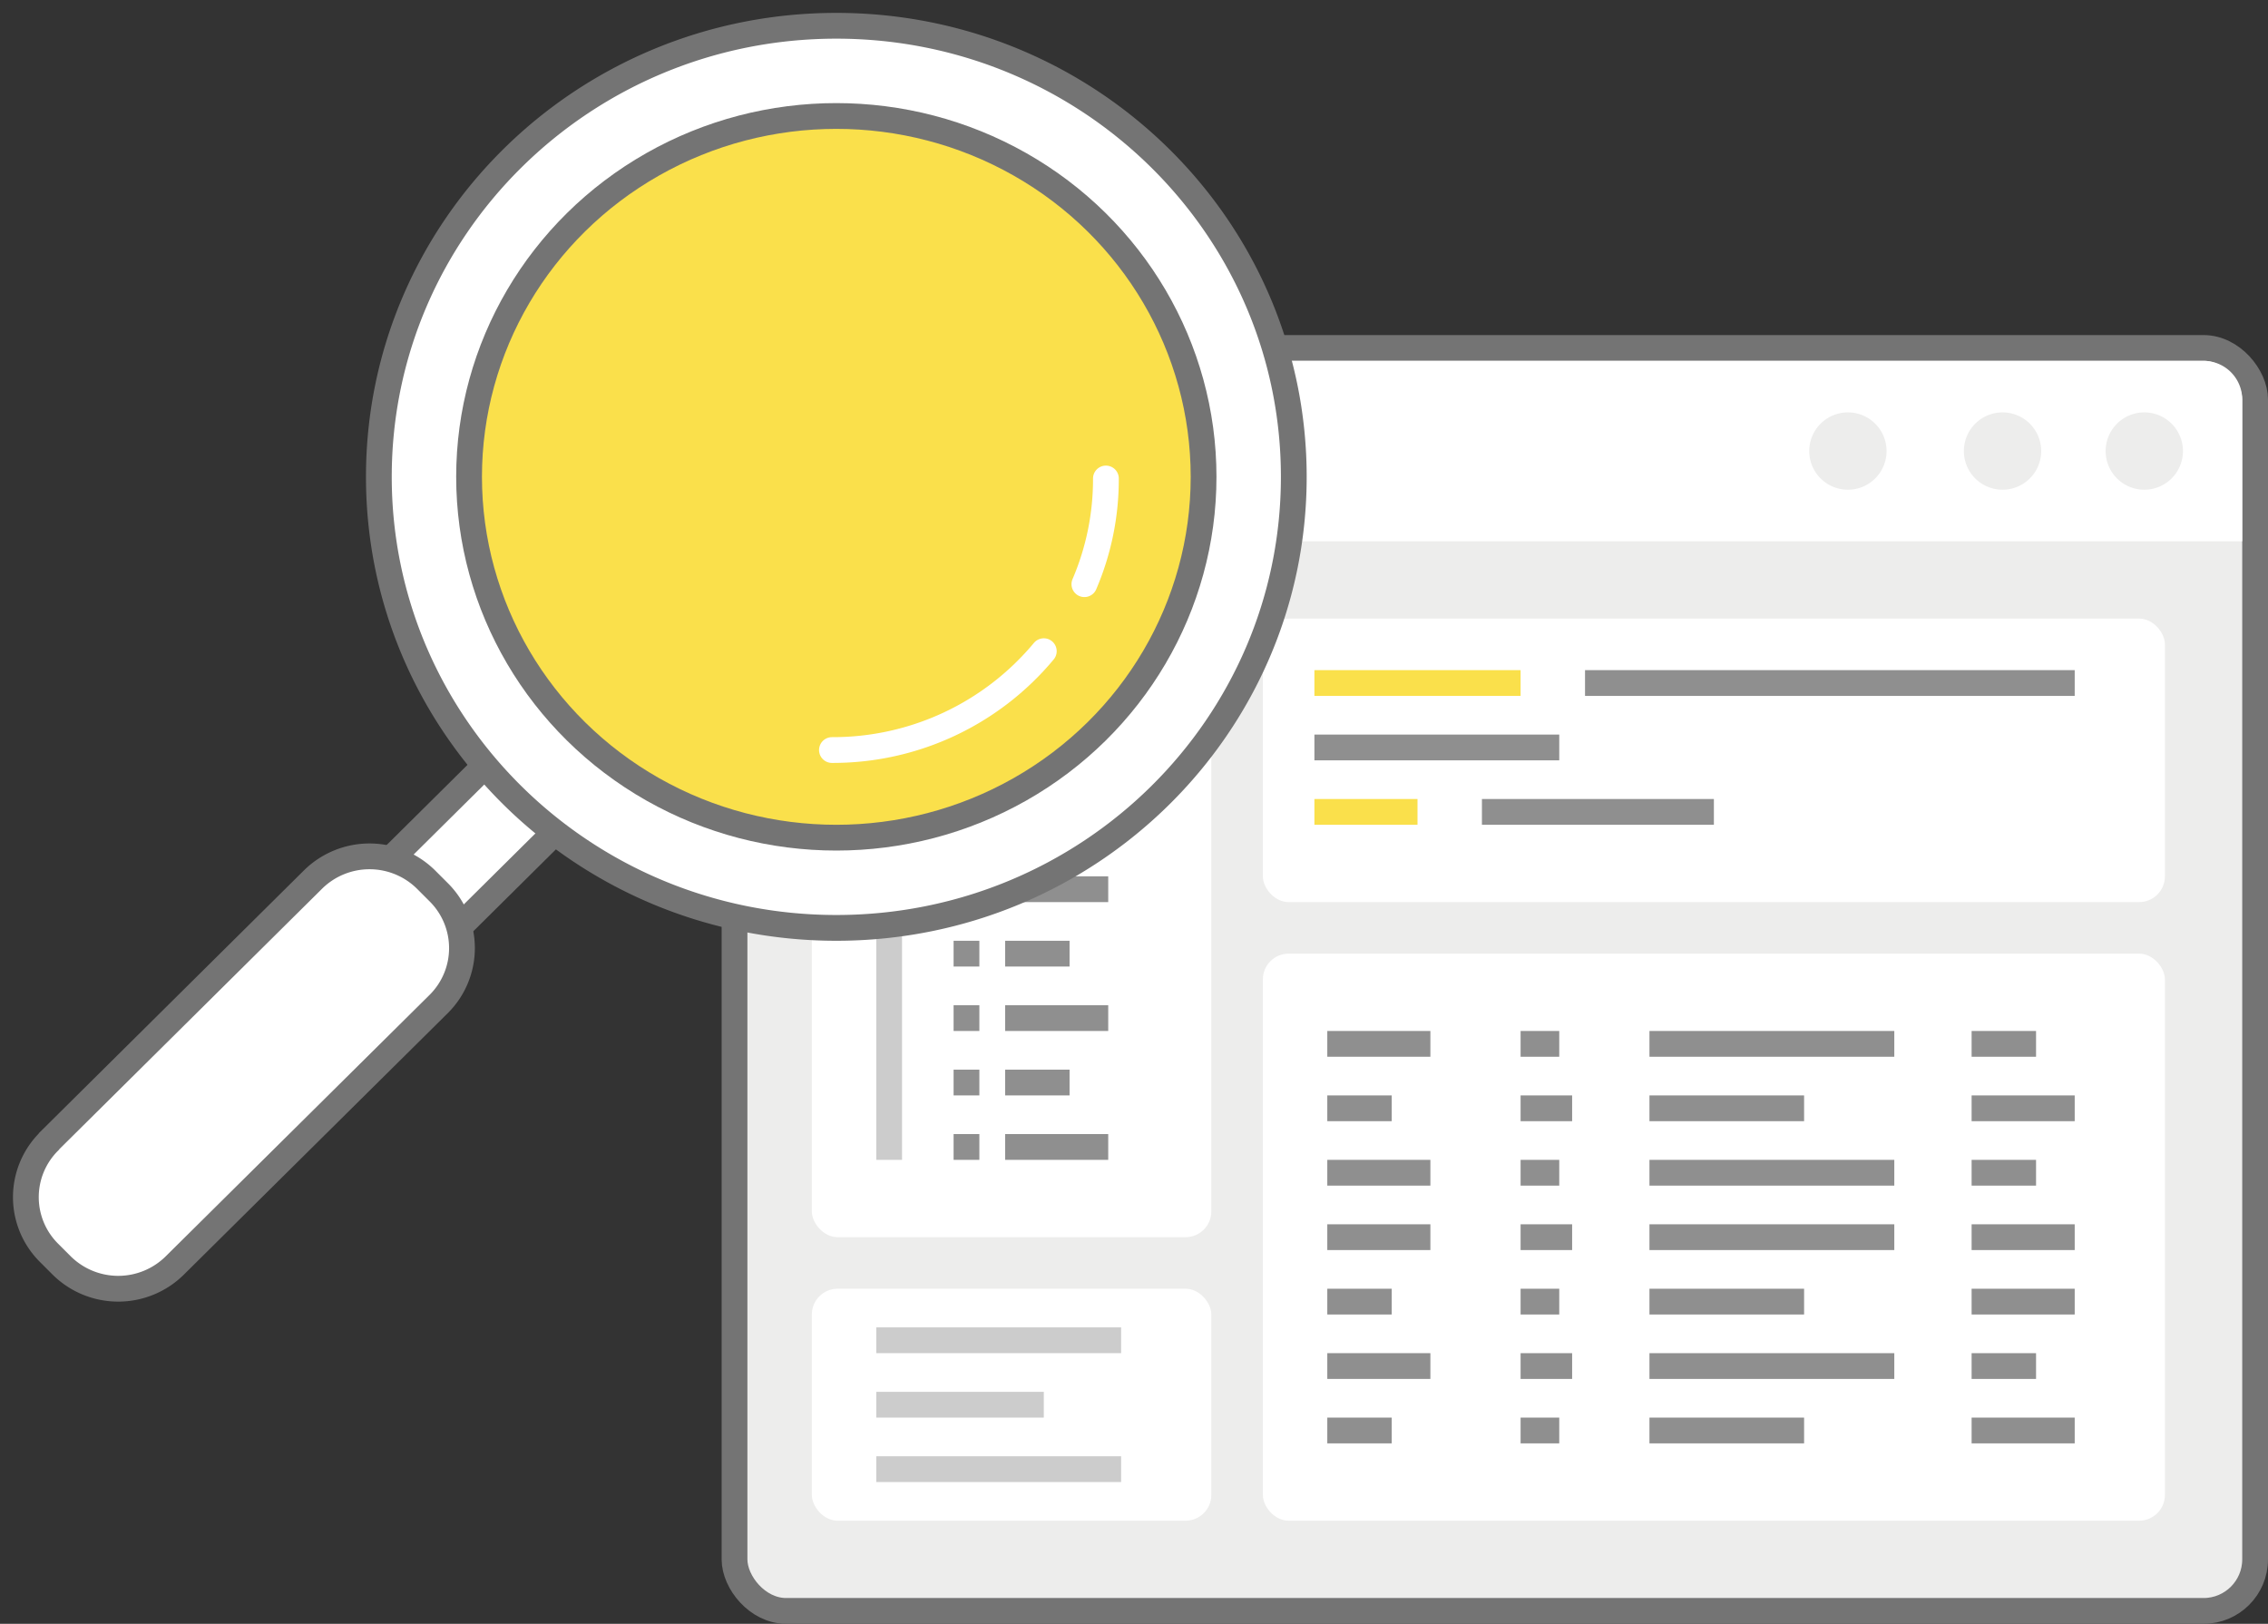 <svg id="Layer_1" data-name="Layer 1" xmlns="http://www.w3.org/2000/svg" width="176" height="126" viewBox="0 0 176 126"><rect x="0" y="0" width="176" height="126" fill="#333333" stroke="none"/><g id="app"><g id="Group_21560" data-name="Group 21560"><rect id="Rectangle_240" data-name="Rectangle 240" x="57" y="27" width="118" height="98" rx="4" style="fill:#ededec;stroke:#747474;stroke-miterlimit:10;stroke-width:2px"/></g><path id="Rectangle_241" data-name="Rectangle 241" d="M61,28H171a3,3,0,0,1,3,3V42H58V31A3,3,0,0,1,61,28Z" style="fill:#fff"/><path id="Path_496" data-name="Path 496" d="M169.4,35a3,3,0,1,1-3-3A3,3,0,0,1,169.4,35Zm-14-3a3,3,0,1,0,3,3A3,3,0,0,0,155.4,32Zm-12,0a3,3,0,1,0,3,3A3,3,0,0,0,143.4,32Z" style="fill:#ededec"/></g><rect x="63" y="48" width="31" height="48" rx="2" style="fill:#fff"/><rect x="63" y="100" width="31" height="18" rx="2" style="fill:#fff"/><rect x="98" y="48" width="70" height="22" rx="2" style="fill:#fff"/><rect x="98" y="74" width="70" height="44" rx="2" style="fill:#fff"/><line id="Line_121" data-name="Line 121" x1="102" y1="53" x2="118" y2="53" style="fill:none;stroke:#fae04b;stroke-miterlimit:10;stroke-width:2px"/><line id="Line_121-2" data-name="Line 121-2" x1="123" y1="53" x2="161" y2="53" style="fill:none;stroke:#8f8f8f;stroke-miterlimit:10;stroke-width:2px"/><line id="Line_121-3" data-name="Line 121-3" x1="102" y1="58" x2="121" y2="58" style="fill:none;stroke:#8f8f8f;stroke-miterlimit:10;stroke-width:2px"/><line id="Line_121-4" data-name="Line 121-4" x1="68" y1="104" x2="87" y2="104" style="fill:none;stroke:#ccc;stroke-miterlimit:10;stroke-width:2px"/><line id="Line_121-5" data-name="Line 121-5" x1="68" y1="109" x2="81" y2="109" style="fill:none;stroke:#ccc;stroke-miterlimit:10;stroke-width:2px"/><line id="Line_121-6" data-name="Line 121-6" x1="68" y1="114" x2="87" y2="114" style="fill:none;stroke:#ccc;stroke-miterlimit:10;stroke-width:2px"/><path d="M68,54h2m2,0h8" style="fill:none;stroke:#8f8f8f;stroke-miterlimit:10;stroke-width:2px"/><path d="M74,59h2M74,69h2m-2,5h2m-2,5h2m-2,5h2m-2,5h2M74,64h2m2-5h8M78,69h8m-8,5h5m-5,5h8m-8,5h5m-5,5h8M78,64h5" style="fill:none;stroke:#8f8f8f;stroke-miterlimit:10;stroke-width:2px"/><path d="M118,81h3m-3,10h3m-3,5h4m-4,5h3m-3,5h4m-4,5h3m-3-25h4" style="fill:none;stroke:#8f8f8f;stroke-miterlimit:10;stroke-width:2px"/><path d="M153,81h5m-5,10h5m-5,5h8m-8,5h8m-8,5h5m-5,5h8m-8-25h8" style="fill:none;stroke:#8f8f8f;stroke-miterlimit:10;stroke-width:2px"/><path d="M108,111h-5m5-10h-5m8-5h-8m8-5h-8m5-5h-5m8-5h-8m8,25h-8" style="fill:none;stroke:#8f8f8f;stroke-miterlimit:10;stroke-width:2px"/><path d="M128,81h19M128,91h19m-19,5h19m-19,5h12m-12,5h19m-19,5h12M128,86h12" style="fill:none;stroke:#8f8f8f;stroke-miterlimit:10;stroke-width:2px"/><line id="Line_121-7" data-name="Line 121-7" x1="102" y1="63" x2="110" y2="63" style="fill:none;stroke:#fae04b;stroke-miterlimit:10;stroke-width:2px"/><line id="Line_121-8" data-name="Line 121-8" x1="115" y1="63" x2="133" y2="63" style="fill:none;stroke:#8f8f8f;stroke-miterlimit:10;stroke-width:2px"/><line x1="69" y1="58" x2="69" y2="90" style="fill:none;stroke:#ccc;stroke-miterlimit:10;stroke-width:2px"/><polygon points="40.19 56.88 45.51 62.15 33.99 73.57 28.67 68.3 40.19 56.88" style="fill:#fff;stroke:#747474;stroke-miterlimit:10;stroke-width:2px;fill-rule:evenodd"/><path d="M3.82,88.54,24.29,68.25a6.24,6.24,0,0,1,8.77,0l1,1a6.11,6.11,0,0,1,0,8.64l0,0L13.56,98.2a6.24,6.24,0,0,1-8.77,0l-1-1a6.09,6.09,0,0,1,0-8.61ZM29.4,37c0,19.33,15.89,35,35.5,35s35.5-15.67,35.5-35S84.51,2,64.9,2,29.4,17.67,29.4,37Z" style="fill:#fff;stroke:#747474;stroke-miterlimit:10;stroke-width:2px"/><ellipse cx="64.9" cy="37" rx="28.5" ry="28" style="fill:#fae04b;stroke:#747474;stroke-miterlimit:10;stroke-width:2px"/><path d="M81,50.53A21.3,21.3,0,0,1,64.56,58.2" style="fill:none;stroke:#fff;stroke-linecap:round;stroke-linejoin:round;stroke-width:2px"/><path d="M85.82,37.13a20.63,20.63,0,0,1-1.67,8.2" style="fill:none;stroke:#fff;stroke-linecap:round;stroke-linejoin:round;stroke-width:2px"/></svg>